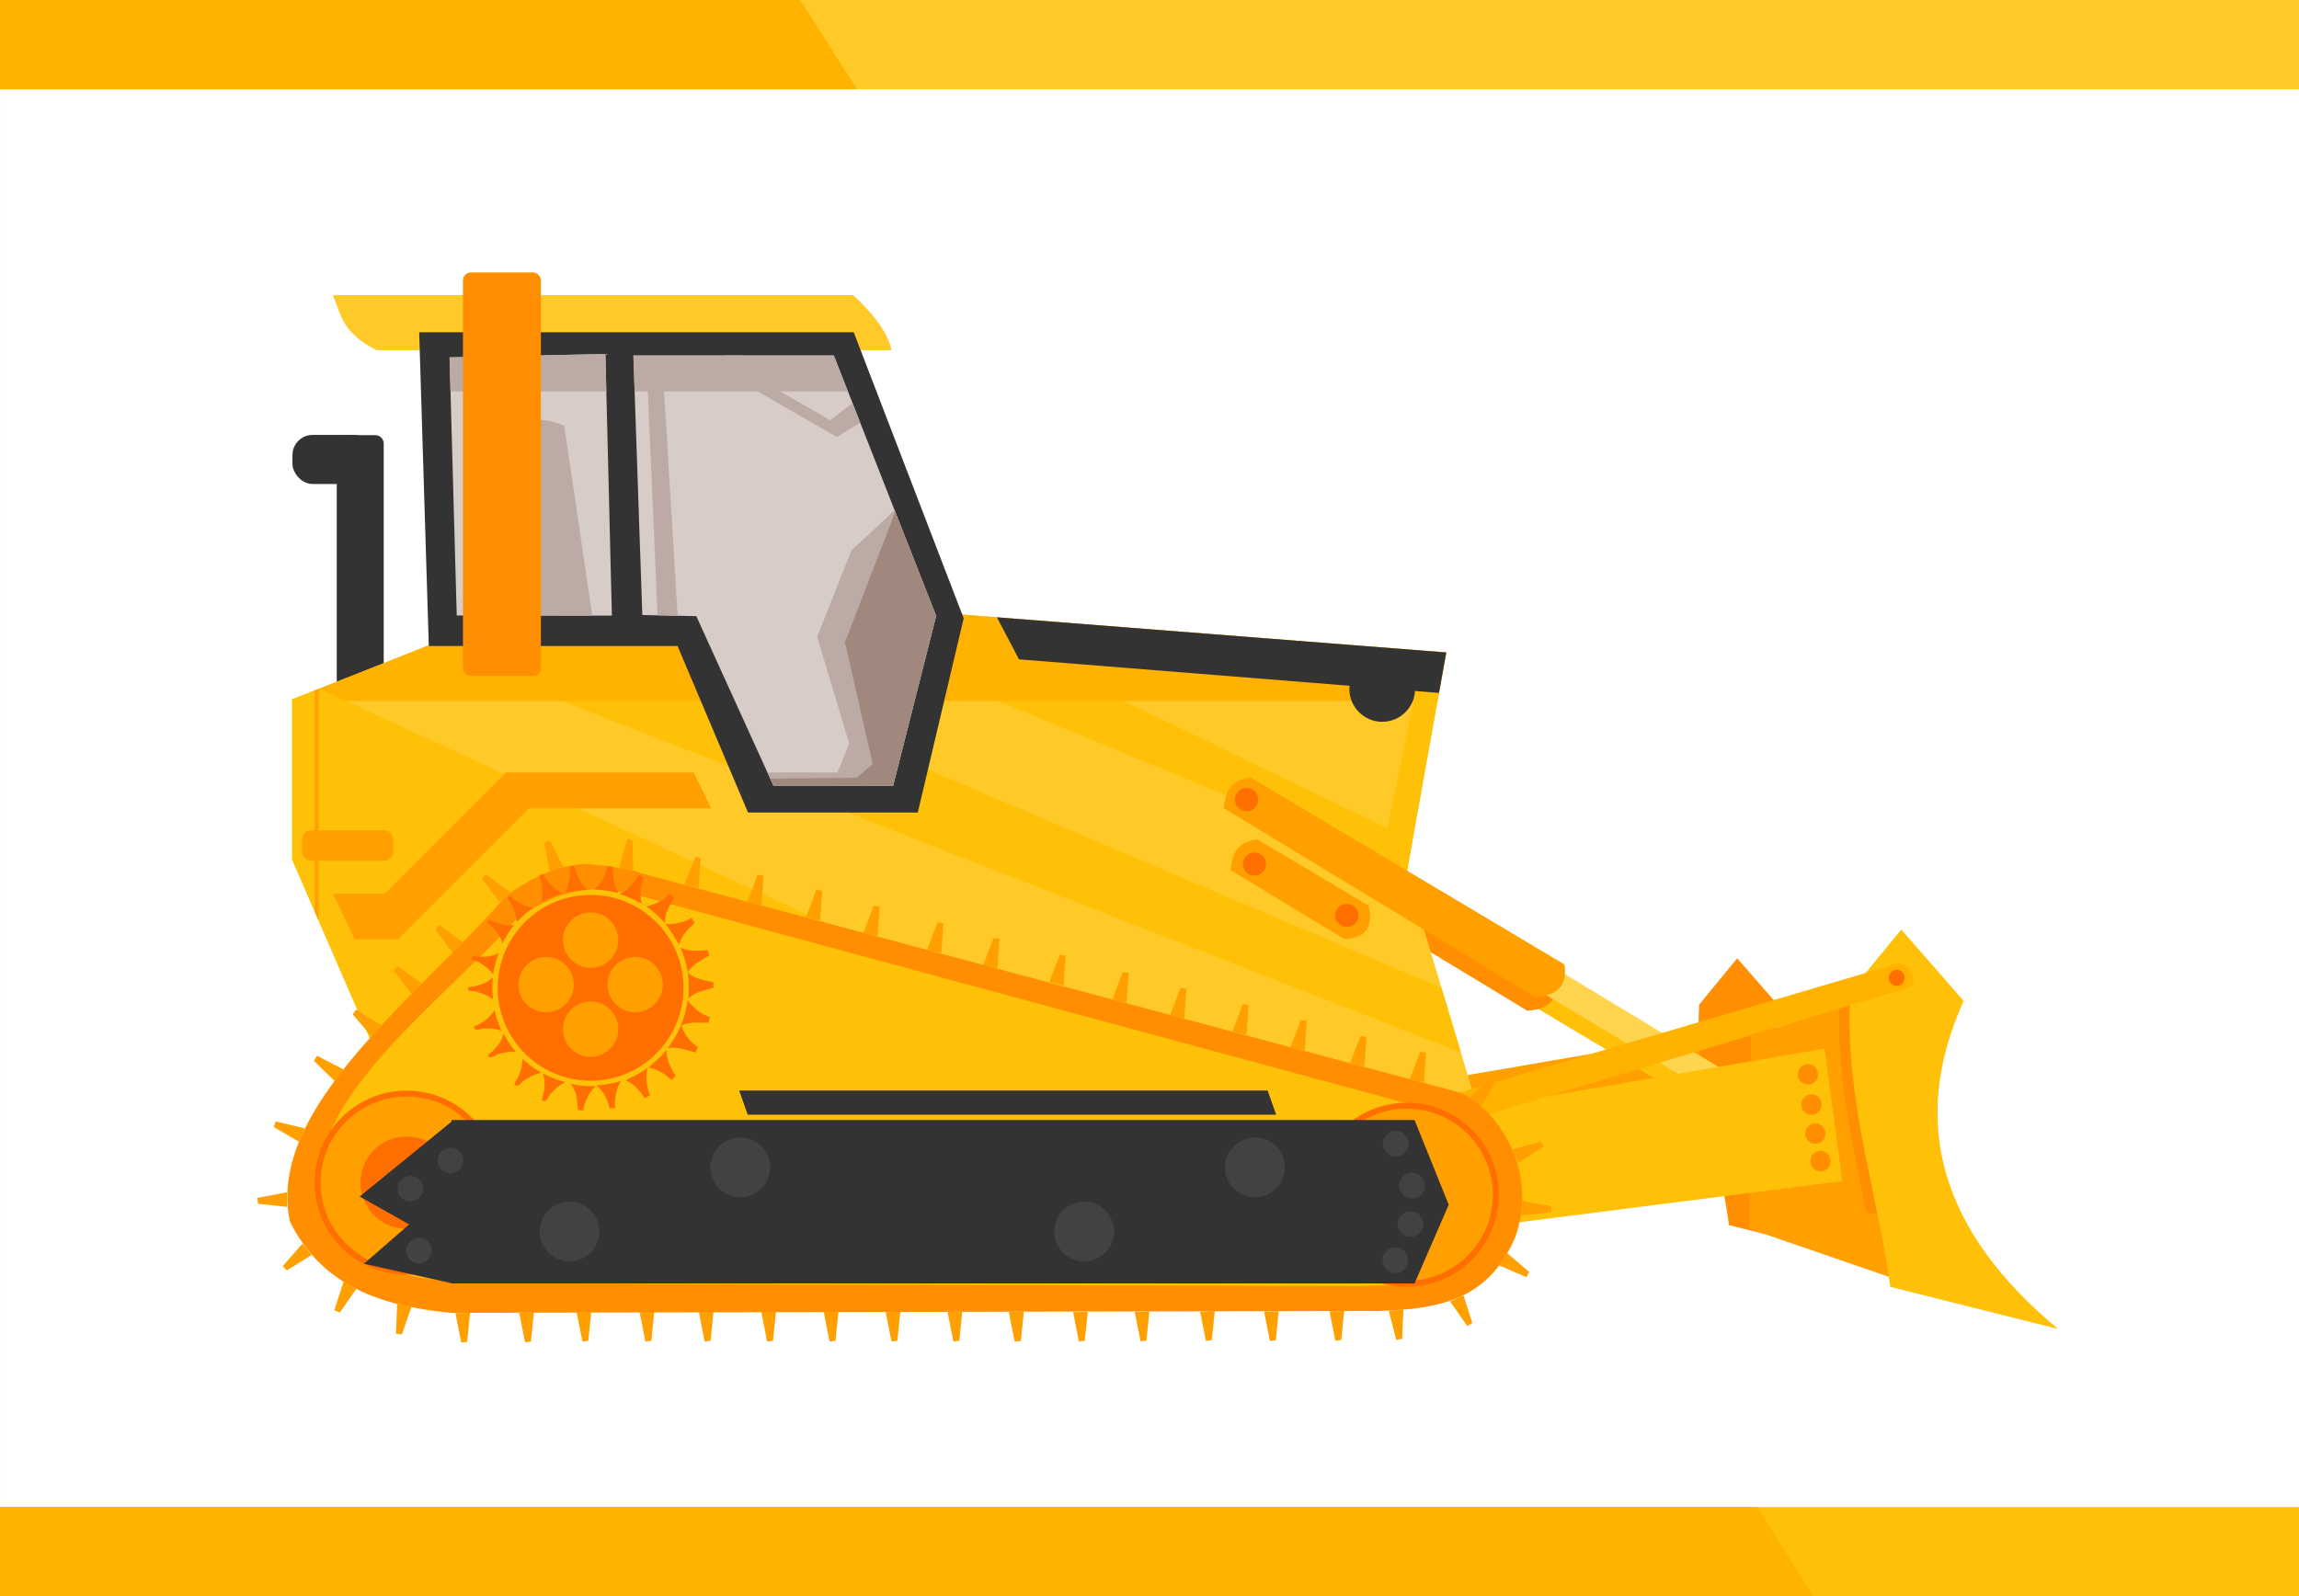 <?xml version="1.0" encoding="UTF-8"?>
<svg width="306.94mm" height="213.19mm" version="1.1" viewBox="0 0 1087.582 755.41" xmlns="http://www.w3.org/2000/svg">
 <rect x="0" y="0" width="1087.582" height="755.41" fill="#808080" stroke="none"/>
 <g transform="translate(168.39 -123.16)">
  <rect x="-168.39" y="123.16" width="1087.6" height="755.41" ry=".024" color="#000000" color-rendering="auto" fill="#fff" image-rendering="auto" shape-rendering="auto" solid-color="#000000" style="isolation:auto;mix-blend-mode:normal"/>
  <g transform="translate(38.386 -169.71)">
   <rect x="-47.477" y="498.8" width="22.223" height="147.48" ry="3.745" color="#000000" color-rendering="auto" fill="#333" image-rendering="auto" shape-rendering="auto" solid-color="#000000" style="isolation:auto;mix-blend-mode:normal"/>
   <path d="m400.83 816.47 206.54-35.462 8.427 62.676-220.15 28.05z" fill="#ffa000" fill-rule="evenodd"/>
   <path d="m388.29 675.27 229.39 138.86c4.444 2.521 2.202 13.694-4.442 11.338l-236.66-141.4z" fill="#ffc107" fill-rule="evenodd"/>
   <path d="m386.06 671.01 143.1 85.26c1.376 8.69-2.145 14.251-13.431 14.852l-147.82-89.502z" fill="#ff8f00" fill-rule="evenodd"/>
   <path d="m615.04 746.34 22.036 25.228c-19.757 43.525-7.476 81.968 33.348 115.88l-59.265-14.868c-4.698-34.778-16.285-65.833-14.094-104.33z" fill="#ff8f00" fill-rule="evenodd"/>
   <path d="m679.23 764.3c-3.482 0.611-57.716 18.844-57.716 18.844l-0.685 91.181 75.774 26.119z" fill="#ffa000" fill-rule="evenodd"/>
   <path d="m238.5 582.92 238.9 18.688-18.688 104.05 46.467 154.55h-504.07l-69.701-160.61v-75.761l77.782-30.81 126.77-7.576 57.579 82.327z" fill="#ffca28" fill-rule="evenodd"/>
   <path d="m238.5 582.92-20.613 38.91 42.111 0.533 198.89 82.301 2.531-14.094-222.52-107.62-0.402-0.031zm-102.53 2.525-126.77 7.576-15.307 6.062 490.46 191.84-9.193-30.578-269.88-114.7l-11.725 22.133-26.984-38.584-19.422-8.254 13.771 0.174-24.943-35.664z" fill="#ffc107" fill-rule="evenodd"/>
   <path d="m238.5 582.92-22.062 41.645h256.84l4.123-22.957-238.9-18.688zm-102.53 2.525-126.77 7.576-77.783 30.809v0.734h231.92l-27.359-39.119z" fill="#ffb300" fill-rule="evenodd"/>
   <path d="m-55.578 618.68-13.008 5.152v75.762l69.701 160.62h463.88l-520.57-241.53z" fill="#ffc107" fill-rule="evenodd"/>
   <path d="m-28.571 458.59h243.57c-1.773-9.029-10.253-18.803-18.214-26.071h-246.07c3.678 8.921 4.377 18.055 20.714 26.071z" fill="#ffca28" fill-rule="evenodd"/>
   <path d="m-8.481 450.08h205.57l52.023 135.36-21.718 91.924h-80.307l-33.335-78.792h-117.68z" fill="#333" fill-rule="evenodd"/>
   <path d="m679.23 764.3c-1.114 0.195-7.92 2.375-15.98 5.002-0.871 35.222 6.531 65.974 12.934 97.266l17.895 2.812-14.848-105.08z" fill="#ff8f00" fill-rule="evenodd"/>
   <path d="m692.66 732.71 29.517 33.793c-26.465 58.302-10.014 109.8 44.67 155.23l-79.387-19.916c-6.293-46.585-21.814-88.184-18.88-139.76z" fill="#ffc107" fill-rule="evenodd"/>
   <path d="m387.24 665.25 237.86 143.99c4.608 2.614 2.283 14.2-4.606 11.757l-245.4-146.62z" fill="#ffd54f" fill-rule="evenodd"/>
   <path d="m449.82 824.55 206.54-35.462 8.427 62.676-220.15 28.05z" fill="#ffc107" fill-rule="evenodd"/>
   <path d="m423.69 827.59 266.71-78.587c5.037-1.641 12.027 7.888 5.577 11.328l-273.73 82.384z" fill="#ffb300" fill-rule="evenodd"/>
   <path d="m32.935 716.51c13.79-9.357 21.602-13.363 36.871-14.9 10.147 0.913 20.221 1.88 27.732 4.771l386.75 103.63c17.842 8.398 36.926 36.882 25.714 68.393-12.48 29.193-35.251 33.983-64.464 34.821l-438.75 0.893c-34.224-3.19-61.593-13.281-76.429-43.214-11.439-53.825 60.424-105.91 102.58-154.4z" fill="#ff8f00" fill-rule="evenodd"/>
   <path d="m466.8 600.78-21.32 104.09 14.428 4.738-1.19-3.957 18.688-104.04-10.605-0.83z" fill="#ffc107" fill-rule="evenodd"/>
   <path d="m384.93 660.83 148.38 88.408c1.427 9.011-2.224 14.777-13.926 15.401l-147.35-89.397c1.092-6.864 2.563-13.485 12.893-14.411z" fill="#ffa000" fill-rule="evenodd"/>
   <path d="m38.174 727.22c13.265-8.52 20.781-12.168 35.468-13.567 9.761 0.831 19.452 1.712 26.677 4.344l366.5 99.183c20.378 6.397 41.057 28.76 30.272 57.452-12.005 26.581-33.91 26.121-62.013 26.884l-421.05-1.437c-32.923-2.905-54.904-7.521-69.175-34.777-11.004-49.009 52.769-93.934 93.319-138.08z" fill="#ffc107" fill-rule="evenodd"/>
   <path d="m92.857 461.09h94.821l48.393 123.21-20.357 80.393-56.642-0.105-36.456-80.162-25.537-0.536z" fill="#d7ccc8" fill-rule="evenodd"/>
   <path d="m82.685 584.18-3.066-123.81-73.726 1.607 3.393 122.14z" fill="#d7ccc8" fill-rule="evenodd"/>
   <g transform="matrix(.5 .866 -.866 .5 -167.67 647.35)" fill="#ff6f00">
    <path d="m230.14-208.48c-1.693 3.955-3.781 8.03-7.39 10.568 3.935 0.236 8.777 1.88 11.847 2.712-2.184-3.85-1.617-8.697-1.839-12.688-0.843-0.093-1.86-0.604-2.618-0.592zm-29.298 1.175c-1.037 0.904-3.711 0.063-2.305 2.133 0.89 3.713 0.273 8.366-0.726 11.432 3.373-1.691 8.431-2.837 11.203-3.777-4.068-1.955-6.246-6.156-8.172-9.788zm57.31 13.71c-3.182 3.099-8.181 4.796-12.181 5.058 3.288 2.68 6.414 5.71 8.956 9.055-0.022-4.636 3.381-8.661 5.258-12.228-0.699-0.584-1.5-1.212-2.033-1.885zm-84.449 4.149c-0.506 1.099-2.542 1.944-0.686 2.769 2.707 2.839 4.832 6.377 5.482 10.286 1.928-3.279 4.79-6.536 7.162-9.063-4.299 0.127-8.454-1.675-11.959-3.992zm87.843 22.027c1.479 3.364 2.106 8.319 2.836 11.001 2.575-3.405 6.691-5.347 10.603-6.54-0.671-1.147-0.299-3.693-2.277-2.58-3.902 0.014-8.006-0.453-11.417-2.554l0.235 0.616 0.021 0.056zm-89.046 5.005c-3.519 2.615-8.221 3.351-12.351 3.316-1.369 2.888 2.551 2.127 4.151 3.153 2.582 0.957 5.062 2.344 6.967 4.361-0.1-3.551 0.742-7.876 1.234-10.83zm90.848 20.437c-0.905 3.846-2.221 7.603-4.049 11.111 4.072-1.813 8.797-1.034 12.806 0-0.127-1.236 1.95-2.683-0.289-2.918-3.425-1.975-6.557-4.706-8.468-8.193zm-89.234 6.782c-1.399 4.022-5.354 6.925-8.166 9.297 0.851 2.472 3.439-0.337 5.234-0.131 2.496-0.517 5.109-0.673 7.611-0.109-1.902-2.816-3.483-5.932-4.679-9.056zm75.636 17.134c-2.332 2.358-5.528 4.584-7.93 6.285 4.294 0.682 7.902 3.888 10.624 6.734 2.87-1.272-0.525-3.742-0.66-5.804-0.886-2.581-1.401-5.332-1.171-8.067l-0.469 0.463-0.394 0.389zm-59.025 4.408c0.958 4.081-0.445 8.463-1.902 12.022 1.843 2.019 2.66-1.962 4.196-2.702 1.903-1.935 4.24-3.619 6.736-4.549-3.209-1.376-6.266-3.105-9.109-5.132l0.079 0.362zm35.144 7.948c-3.2 0.537-6.459 0.711-9.699 0.557 3.157 2.984 4.547 7.518 5.074 11.552 2.925 0.435 1.35-3.455 2.308-5.157 0.556-2.515 1.487-4.984 3.008-7.08l-0.648 0.119-0.043 8e-3z"/>
    <path d="m244.58-203.23c-2.659 3.382-5.73 6.778-9.873 8.295 3.74 1.247 7.992 4.088 10.741 5.686-1.113-4.284 0.688-8.819 1.508-12.732-0.79-0.308-1.64-1.065-2.376-1.249zm-28.603-6.448c-1.236 0.605-3.6-0.899-2.779 1.464-0.101 3.817-1.902 8.151-3.66 10.855 3.696-0.76 8.877-0.558 11.799-0.749-3.424-2.941-4.44-7.563-5.36-11.57zm51.809 28.075c-3.876 2.17-9.143 2.516-13.075 1.732 2.482 3.44 4.717 7.176 6.307 11.064 1.178-4.484 5.507-7.491 8.244-10.45-0.524-0.745-1.135-1.559-1.476-2.347zm-82.645-17.849c-0.773 0.931-2.959 1.22-1.379 2.497 1.88 3.443 3.017 7.41 2.633 11.354 2.711-2.668 6.318-5.074 9.264-6.9-4.186-0.991-7.732-3.806-10.518-6.951zm79.149 44.012c0.558 3.632-0.119 8.581-0.108 11.36 3.369-2.622 7.847-3.433 11.934-3.573-0.351-1.282 0.667-3.645-1.532-3.081-3.773-0.996-7.616-2.51-10.367-5.422l0.067 0.655 6e-3 0.06zm-87.307-18.213c-4.076 1.615-8.808 1.109-12.788 6e-3 -2.07 2.435 1.914 2.715 3.193 4.12 2.247 1.593 4.283 3.574 5.601 6.016 0.823-3.456 2.755-7.416 3.995-10.142zm82.463 43.254c-1.869 3.481-4.113 6.769-6.787 9.684 4.402-0.697 8.765 1.278 12.37 3.315 0.198-1.227 2.578-2.087 0.476-2.893-2.797-2.794-5.116-6.243-6.059-10.105zm-87.948-16.545c-2.393 3.522-6.963 5.303-10.294 6.867 0.182 2.608 3.409 0.565 5.089 1.228 2.545 0.147 5.109 0.672 7.38 1.864-1.108-3.212-1.829-6.632-2.176-9.959zm68.624 36.127c-2.863 1.674-6.526 2.997-9.287 4.018 3.971 1.77 6.626 5.801 8.52 9.254 3.101-0.486 0.461-3.751 0.865-5.777-0.187-2.723 0.026-5.513 0.957-8.095l-0.573 0.326-0.482 0.274zm-58.155-11.019c-0.131 4.19-2.62 8.06-4.948 11.12 1.257 2.427 3.077-1.207 4.752-1.524 2.339-1.377 5.033-2.398 7.684-2.651-2.744-2.159-5.248-4.621-7.47-7.315l-0.018 0.37zm31.889 16.773c-3.23-0.31-6.423-0.985-9.513-1.972 2.277 3.699 2.447 8.438 1.911 12.472 2.713 1.177 2.199-2.988 3.564-4.383 1.188-2.285 2.726-4.43 4.738-6.06l-0.657-0.052-0.044-3e-3z"/>
   </g>
   <circle cx="72.63" cy="760.32" r="43.962" color="#000000" color-rendering="auto" fill="#ff6f00" image-rendering="auto" shape-rendering="auto" solid-color="#000000" style="isolation:auto;mix-blend-mode:normal"/>
   <circle cx="-14.416" cy="852.5" r="42.13" color="#000000" color-rendering="auto" fill="#ffa000" image-rendering="auto" shape-rendering="auto" solid-color="#000000" stroke="#ff6f00" stroke-width="2.836" style="isolation:auto;mix-blend-mode:normal"/>
   <circle cx="458.75" cy="858.23" r="42.13" color="#000000" color-rendering="auto" fill="#ffa000" image-rendering="auto" shape-rendering="auto" solid-color="#000000" stroke="#ff6f00" stroke-width="2.836" style="isolation:auto;mix-blend-mode:normal"/>
   <path d="m6.808 822.87h455.58c0.012 0 0.022 0.01 0.022 0.022l16.162 40.063-16.162 37.213c-5e-3 0.011-0.01 0.022-0.022 0.022h-455.58c-0.012 0-0.022-0.01-0.022-0.022v-77.277c0-0.012 0.01-0.022 0.022-0.022z" color="#000000" color-rendering="auto" fill="#333" image-rendering="auto" shape-rendering="auto" solid-color="#000000" style="isolation:auto;mix-blend-mode:normal"/>
   <circle cx="-14.416" cy="852.5" r="21.845" color="#000000" color-rendering="auto" fill="#ff6f00" image-rendering="auto" shape-rendering="auto" solid-color="#000000" style="isolation:auto;mix-blend-mode:normal"/>
   <path d="m6.977 900.12-41.596-9.232 45.078-39.27z" fill="#333" fill-rule="evenodd"/>
   <path d="m-13.393 872.16-23.258-13.075 43.972-35.854 3.178 60.352z" fill="#333" fill-rule="evenodd"/>
   <path d="m408.65 775.55-4.953 12.921 6.741 1.671 0.989-14.169z" fill="#ffa000" fill-rule="evenodd"/>
   <path d="m436.87 783.04-4.953 12.921 6.741 1.671 0.989-14.169z" fill="#ffa000" fill-rule="evenodd"/>
   <path d="m465.07 790.6-4.953 12.921 6.741 1.671 0.989-14.169z" fill="#ffa000" fill-rule="evenodd"/>
   <path d="m498.62 802.55-10.036 9.527 5.363 4.412 6.996-12.361z" fill="#ffa000" fill-rule="evenodd"/>
   <path d="m522.1 833.05-13.339 3.68 2.654 6.418 11.992-7.611z" fill="#ffa000" fill-rule="evenodd"/>
   <path d="m527.04 863.68-13.597-2.569-0.443 6.931 14.118-1.553z" fill="#ffa000" fill-rule="evenodd"/>
   <g fill="#ffa000" fill-rule="evenodd">
    <path d="m516.65 894.75-10.543-8.962-3.815 5.803 13.036 5.638z"/>
    <path d="m489.77 918.95-4.241-13.172-6.299 2.924 8.112 11.659z"/>
    <path d="m456.54 926.42 0.595-13.825-6.923 0.555 3.559 13.75z"/>
    <path d="m427.73 926.97 1.386-13.768-6.943 0.158 2.766 13.931z"/>
    <path d="m396.75 927.08 1.386-13.768-6.943 0.158 2.766 13.931z"/>
    <path d="m366.49 927.04 1.386-13.768-6.943 0.158 2.766 13.931z"/>
    <path d="m335.57 927.24 1.386-13.768-6.943 0.158 2.766 13.931z"/>
    <path d="m306.4 927.35 1.386-13.768-6.943 0.158 2.766 13.931z"/>
    <path d="m276.09 927.35 1.386-13.768-6.943 0.158 2.766 13.931z"/>
    <path d="m276.09 927.35 1.386-13.768-6.943 0.158 2.766 13.931z"/>
    <path d="m247.05 927.35 1.386-13.768-6.943 0.158 2.766 13.931z"/>
    <path d="m217.76 927.35 1.386-13.768-6.943 0.158 2.766 13.931z"/>
    <path d="m188.46 927.35 1.386-13.768-6.943 0.158 2.766 13.931z"/>
    <path d="m158.92 927.35 1.386-13.768-6.943 0.158 2.766 13.931z"/>
    <path d="m129.37 927.35 1.386-13.768-6.943 0.158 2.766 13.931z"/>
    <path d="m101.34 927.35 1.386-13.768-6.943 0.158 2.766 13.931z"/>
    <path d="m71.537 927.35 1.386-13.768-6.943 0.158 2.766 13.931z"/>
    <path d="m44.39 927.72 1.386-13.768-6.943 0.158 2.766 13.931z"/>
    <path d="m14.211 927.85 1.386-13.768-6.943 0.158 2.766 13.931z"/>
    <path d="m-16.687 924.33 4.566-13.063-6.787-1.47-0.567 14.192z"/>
   </g>
   <g fill="#ffa000" fill-rule="evenodd">
    <path d="m-46.029 913.95 7.911-11.353-6.142-3.241-4.364 13.517z"/>
    <path d="m-71.089 894.03 11.765-7.285-4.353-5.411-9.366 10.678z"/>
    <path d="m-84.718 862.48 13.755 1.507-0.096-6.944-13.955 2.643z"/>
    <path d="m-77.249 826.18 11.934 7.005 2.754-6.375-13.815-3.3z"/>
    <path d="m-58.302 794.83 9.896 9.672 4.208-5.524-12.614-6.529z"/>
   </g>
   <g fill="#ffa000" fill-rule="evenodd">
    <path d="m90 689.84-4.018 13.839 6.875 0.982-0.446-14.196z"/>
    <path d="m122.35 698.15-5.395 13.363 6.741 1.671 0.989-14.169z"/>
    <path d="m151.69 706.8-4.953 12.921 6.741 1.671 0.989-14.169z"/>
    <path d="m179.46 713.92-4.953 12.921 6.741 1.671 0.989-14.169z"/>
    <path d="m206.6 721.42-4.953 12.921 6.741 1.671 0.989-14.169z"/>
    <path d="m236.75 729.38-4.953 12.921 6.741 1.671 0.989-14.169z"/>
    <path d="m263.27 736.7-4.953 12.921 6.741 1.671 0.989-14.169z"/>
    <path d="m294.59 744.66-4.953 12.921 6.741 1.671 0.989-14.169z"/>
    <path d="m324.37 752.86-4.953 12.921 6.741 1.671 0.989-14.169z"/>
    <path d="m351.69 760.36-4.953 12.921 6.741 1.671 0.989-14.169z"/>
    <path d="m381.16 768.04-4.953 12.921 6.741 1.671 0.989-14.169z"/>
    <path d="m-39.962 772.88 9.092 10.431 4.636-5.171-12.053-7.515z"/>
    <path d="m-20.648 752.17 8.455 10.954 4.936-4.886-11.583-8.22z"/>
    <path d="m-0.87 732.68 8.25 11.109 5.026-4.793-11.429-8.433z"/>
    <path d="m21.241 708.75 8.323 11.054 4.994-4.827-11.484-8.357z"/>
    <path d="m50.76 691.67 2.459 13.617 6.631-2.063-6.495-12.631z"/>
   </g>
   <path d="m79.619 460.37-73.727 1.607 0.447 16.096h73.717l-0.438-17.703z" color="#000000" color-rendering="auto" fill="#bcaaa4" image-rendering="auto" shape-rendering="auto" solid-color="#000000" style="isolation:auto;mix-blend-mode:normal"/>
   <path d="m42.426 493.24-0.402 90.906 31.387 0.023-9.239-62.434-0.62-4.187-0.481-3.249-2.967-20.05c-5.2-1.86-10.178-4.21-17.678-1.01z" fill="#bcaaa4" fill-rule="evenodd"/>
   <rect x="12.227" y="421.8" width="36.871" height="190.92" ry="3.745" color="#000000" color-rendering="auto" fill="#ff8f00" image-rendering="auto" shape-rendering="auto" solid-color="#000000" style="isolation:auto;mix-blend-mode:normal"/>
   <ellipse cx="690.5" cy="755.57" rx="3.725" ry="3.851" color="#000000" color-rendering="auto" fill="#ff6f00" image-rendering="auto" shape-rendering="auto" solid-color="#000000" style="isolation:auto;mix-blend-mode:normal"/>
   <ellipse cx="648.52" cy="801.28" rx="4.798" ry="4.861" color="#000000" color-rendering="auto" fill="#ff8f00" image-rendering="auto" shape-rendering="auto" solid-color="#000000" style="isolation:auto;mix-blend-mode:normal"/>
   <ellipse cx="650.16" cy="815.54" rx="4.798" ry="4.861" color="#000000" color-rendering="auto" fill="#ff8f00" image-rendering="auto" shape-rendering="auto" solid-color="#000000" style="isolation:auto;mix-blend-mode:normal"/>
   <ellipse cx="652.05" cy="829.31" rx="4.798" ry="4.861" color="#000000" color-rendering="auto" fill="#ff8f00" image-rendering="auto" shape-rendering="auto" solid-color="#000000" style="isolation:auto;mix-blend-mode:normal"/>
   <ellipse cx="654.45" cy="842.31" rx="4.798" ry="4.861" color="#000000" color-rendering="auto" fill="#ff8f00" image-rendering="auto" shape-rendering="auto" solid-color="#000000" style="isolation:auto;mix-blend-mode:normal"/>
   <path d="m264.82 584.98 10.449 19.889 198.7 15.895 3.439-19.154-212.59-16.629z" fill="#333" fill-rule="evenodd"/>
   <path d="m-56.072 618.87-1.785 0.707v104.73l1.785 4.113v-109.55z" color="#000000" color-rendering="auto" fill="#ffa000" image-rendering="auto" shape-rendering="auto" solid-color="#000000" style="isolation:auto;mix-blend-mode:normal"/>
   <rect x="-63.929" y="685.76" width="43.214" height="14.464" ry="4.308" color="#000000" color-rendering="auto" fill="#ffa000" image-rendering="auto" shape-rendering="auto" solid-color="#000000" style="isolation:auto;mix-blend-mode:normal"/>
   <path d="m136.65 461.09 0.373 8.525 52.082 30.07 11.059-6.807-3.648-9.289-10.564 8.133l-40.953-23.645v-6.988h-8.348z" fill="#bcaaa4" fill-rule="evenodd"/>
   <path d="m92.857 461.09 0.584 16.988h100.91l-6.672-16.988h-94.822z" color="#000000" color-rendering="auto" fill="#bcaaa4" image-rendering="auto" shape-rendering="auto" solid-color="#000000" style="isolation:auto;mix-blend-mode:normal"/>
   <circle cx="72.63" cy="737.72" r="14.643" color="#000000" color-rendering="auto" fill="#ffa000" image-rendering="auto" shape-rendering="auto" solid-color="#000000" stroke="#ff6f00" stroke-width="3.1" style="isolation:auto;mix-blend-mode:normal"/>
   <circle cx="72.63" cy="779.86" r="14.643" color="#000000" color-rendering="auto" fill="#ffa000" image-rendering="auto" shape-rendering="auto" solid-color="#000000" stroke="#ff6f00" stroke-width="3.1" style="isolation:auto;mix-blend-mode:normal"/>
   <circle transform="rotate(90)" cx="758.79" cy="-93.701" r="14.643" color="#000000" color-rendering="auto" fill="#ffa000" image-rendering="auto" shape-rendering="auto" solid-color="#000000" stroke="#ff6f00" stroke-width="3.1" style="isolation:auto;mix-blend-mode:normal"/>
   <circle transform="rotate(90)" cx="758.79" cy="-51.558" r="14.643" color="#000000" color-rendering="auto" fill="#ffa000" image-rendering="auto" shape-rendering="auto" solid-color="#000000" stroke="#ff6f00" stroke-width="3.1" style="isolation:auto;mix-blend-mode:normal"/>
   <path d="m216.46 534.36-20.488 18.988-16.162 40.91 15.152 50.508-5.555 13.637h-33.146l2.814 6.188 56.643 0.105 20.357-80.395-19.615-49.941z" fill="#bcaaa4" fill-rule="evenodd"/>
   <path d="m216.74 535.08-23.801 61.705 13.131 57.578-7.576 6.566-40.904 0.402 1.482 3.26 56.643 0.105 20.357-80.395-19.332-49.223z" fill="#a1887f" fill-rule="evenodd"/>
   <path d="m107.08 473.04-7.576 1.012 4.803 109.99 9.482 0.197-6.709-111.2z" fill="#bcaaa4" fill-rule="evenodd"/>
   <path d="m388.14 690.12c-10.33 0.926-11.8 7.548-12.893 14.412l53.887 32.693c10.142-0.334 13.863-5.7 11.547-15.799z" fill="#ffa000" fill-rule="evenodd"/>
   <circle cx="382.91" cy="671.22" r="5.493" color="#000000" color-rendering="auto" fill="#ff8f00" image-rendering="auto" shape-rendering="auto" solid-color="#000000" style="isolation:auto;mix-blend-mode:normal"/>
   <circle cx="382.91" cy="671.22" r="5.493" color="#000000" color-rendering="auto" fill="#ff6f00" image-rendering="auto" shape-rendering="auto" solid-color="#000000" style="isolation:auto;mix-blend-mode:normal"/>
   <circle cx="386.66" cy="701.75" r="5.493" color="#000000" color-rendering="auto" fill="#ff6f00" image-rendering="auto" shape-rendering="auto" solid-color="#000000" style="isolation:auto;mix-blend-mode:normal"/>
   <circle cx="430.41" cy="726.04" r="5.493" color="#000000" color-rendering="auto" fill="#ff6f00" image-rendering="auto" shape-rendering="auto" solid-color="#000000" style="isolation:auto;mix-blend-mode:normal"/>
   <path d="m-38.929 737.36h20.357l61.964-61.964h86.25l-8.214-16.964h-88.929l-57.321 57.321h-24.464z" fill="#ffa000" fill-rule="evenodd"/>
   <circle transform="rotate(90)" cx="618.89" cy="-447.11" r="15.536" color="#000000" color-rendering="auto" fill="#333" image-rendering="auto" shape-rendering="auto" solid-color="#000000" style="isolation:auto;mix-blend-mode:normal"/>
   <rect x="-68.438" y="498.67" width="38.638" height="23.234" ry="9.553" color="#000000" color-rendering="auto" fill="#333" image-rendering="auto" shape-rendering="auto" solid-color="#000000" style="isolation:auto;mix-blend-mode:normal"/>
   <circle cx="62.629" cy="875.59" r="14.142" color="#000000" color-rendering="auto" fill="#424242" image-rendering="auto" shape-rendering="auto" solid-color="#000000" style="isolation:auto;mix-blend-mode:normal"/>
   <circle cx="143.44" cy="845.28" r="14.142" color="#000000" color-rendering="auto" fill="#424242" image-rendering="auto" shape-rendering="auto" solid-color="#000000" style="isolation:auto;mix-blend-mode:normal"/>
   <circle cx="306.08" cy="875.59" r="14.142" color="#000000" color-rendering="auto" fill="#424242" image-rendering="auto" shape-rendering="auto" solid-color="#000000" style="isolation:auto;mix-blend-mode:normal"/>
   <circle cx="386.89" cy="845.28" r="14.142" color="#000000" color-rendering="auto" fill="#424242" image-rendering="auto" shape-rendering="auto" solid-color="#000000" style="isolation:auto;mix-blend-mode:normal"/>
   <rect transform="matrix(1 0 .333 .943 0 0)" x="-142.75" y="857.81" width="250" height="12.122" ry=".024" color="#000000" color-rendering="auto" fill="#333" image-rendering="auto" shape-rendering="auto" solid-color="#000000" style="isolation:auto;mix-blend-mode:normal"/>
   <circle cx="453.53" cy="834.06" r="6.074" color="#000000" color-rendering="auto" fill="#424242" image-rendering="auto" shape-rendering="auto" solid-color="#000000" style="isolation:auto;mix-blend-mode:normal"/>
   <circle cx="461.21" cy="853.89" r="6.074" color="#000000" color-rendering="auto" fill="#424242" image-rendering="auto" shape-rendering="auto" solid-color="#000000" style="isolation:auto;mix-blend-mode:normal"/>
   <circle cx="460.49" cy="872.1" r="6.074" color="#000000" color-rendering="auto" fill="#424242" image-rendering="auto" shape-rendering="auto" solid-color="#000000" style="isolation:auto;mix-blend-mode:normal"/>
   <circle cx="453.35" cy="889.24" r="6.074" color="#000000" color-rendering="auto" fill="#424242" image-rendering="auto" shape-rendering="auto" solid-color="#000000" style="isolation:auto;mix-blend-mode:normal"/>
   <circle cx="-12.627" cy="855.38" r="6.074" color="#000000" color-rendering="auto" fill="#424242" image-rendering="auto" shape-rendering="auto" solid-color="#000000" style="isolation:auto;mix-blend-mode:normal"/>
   <circle cx="6.314" cy="842" r="6.074" color="#000000" color-rendering="auto" fill="#424242" image-rendering="auto" shape-rendering="auto" solid-color="#000000" style="isolation:auto;mix-blend-mode:normal"/>
   <circle cx="-8.586" cy="884.68" r="6.074" color="#000000" color-rendering="auto" fill="#424242" image-rendering="auto" shape-rendering="auto" solid-color="#000000" style="isolation:auto;mix-blend-mode:normal"/>
  </g>
  <rect x="-168.39" y="123.16" width="1087.6" height="42.242" ry=".001" color="#000000" color-rendering="auto" fill="#ffca28" image-rendering="auto" shape-rendering="auto" solid-color="#000000" style="isolation:auto;mix-blend-mode:normal"/>
  <rect x="-168.39" y="836.32" width="1087.6" height="42.242" ry=".001" color="#000000" color-rendering="auto" fill="#ffc107" image-rendering="auto" shape-rendering="auto" solid-color="#000000" style="isolation:auto;mix-blend-mode:normal"/>
  <path d="m-168.39 836.32v42.242h857.99l-26.807-42.242h-831.18z" fill="#ffb300" fill-rule="evenodd"/>
  <path d="m-168.39 123.16v42.242h405.4l-26.807-42.242h-378.59z" fill="#ffb300" fill-rule="evenodd"/>
 </g>
</svg>
